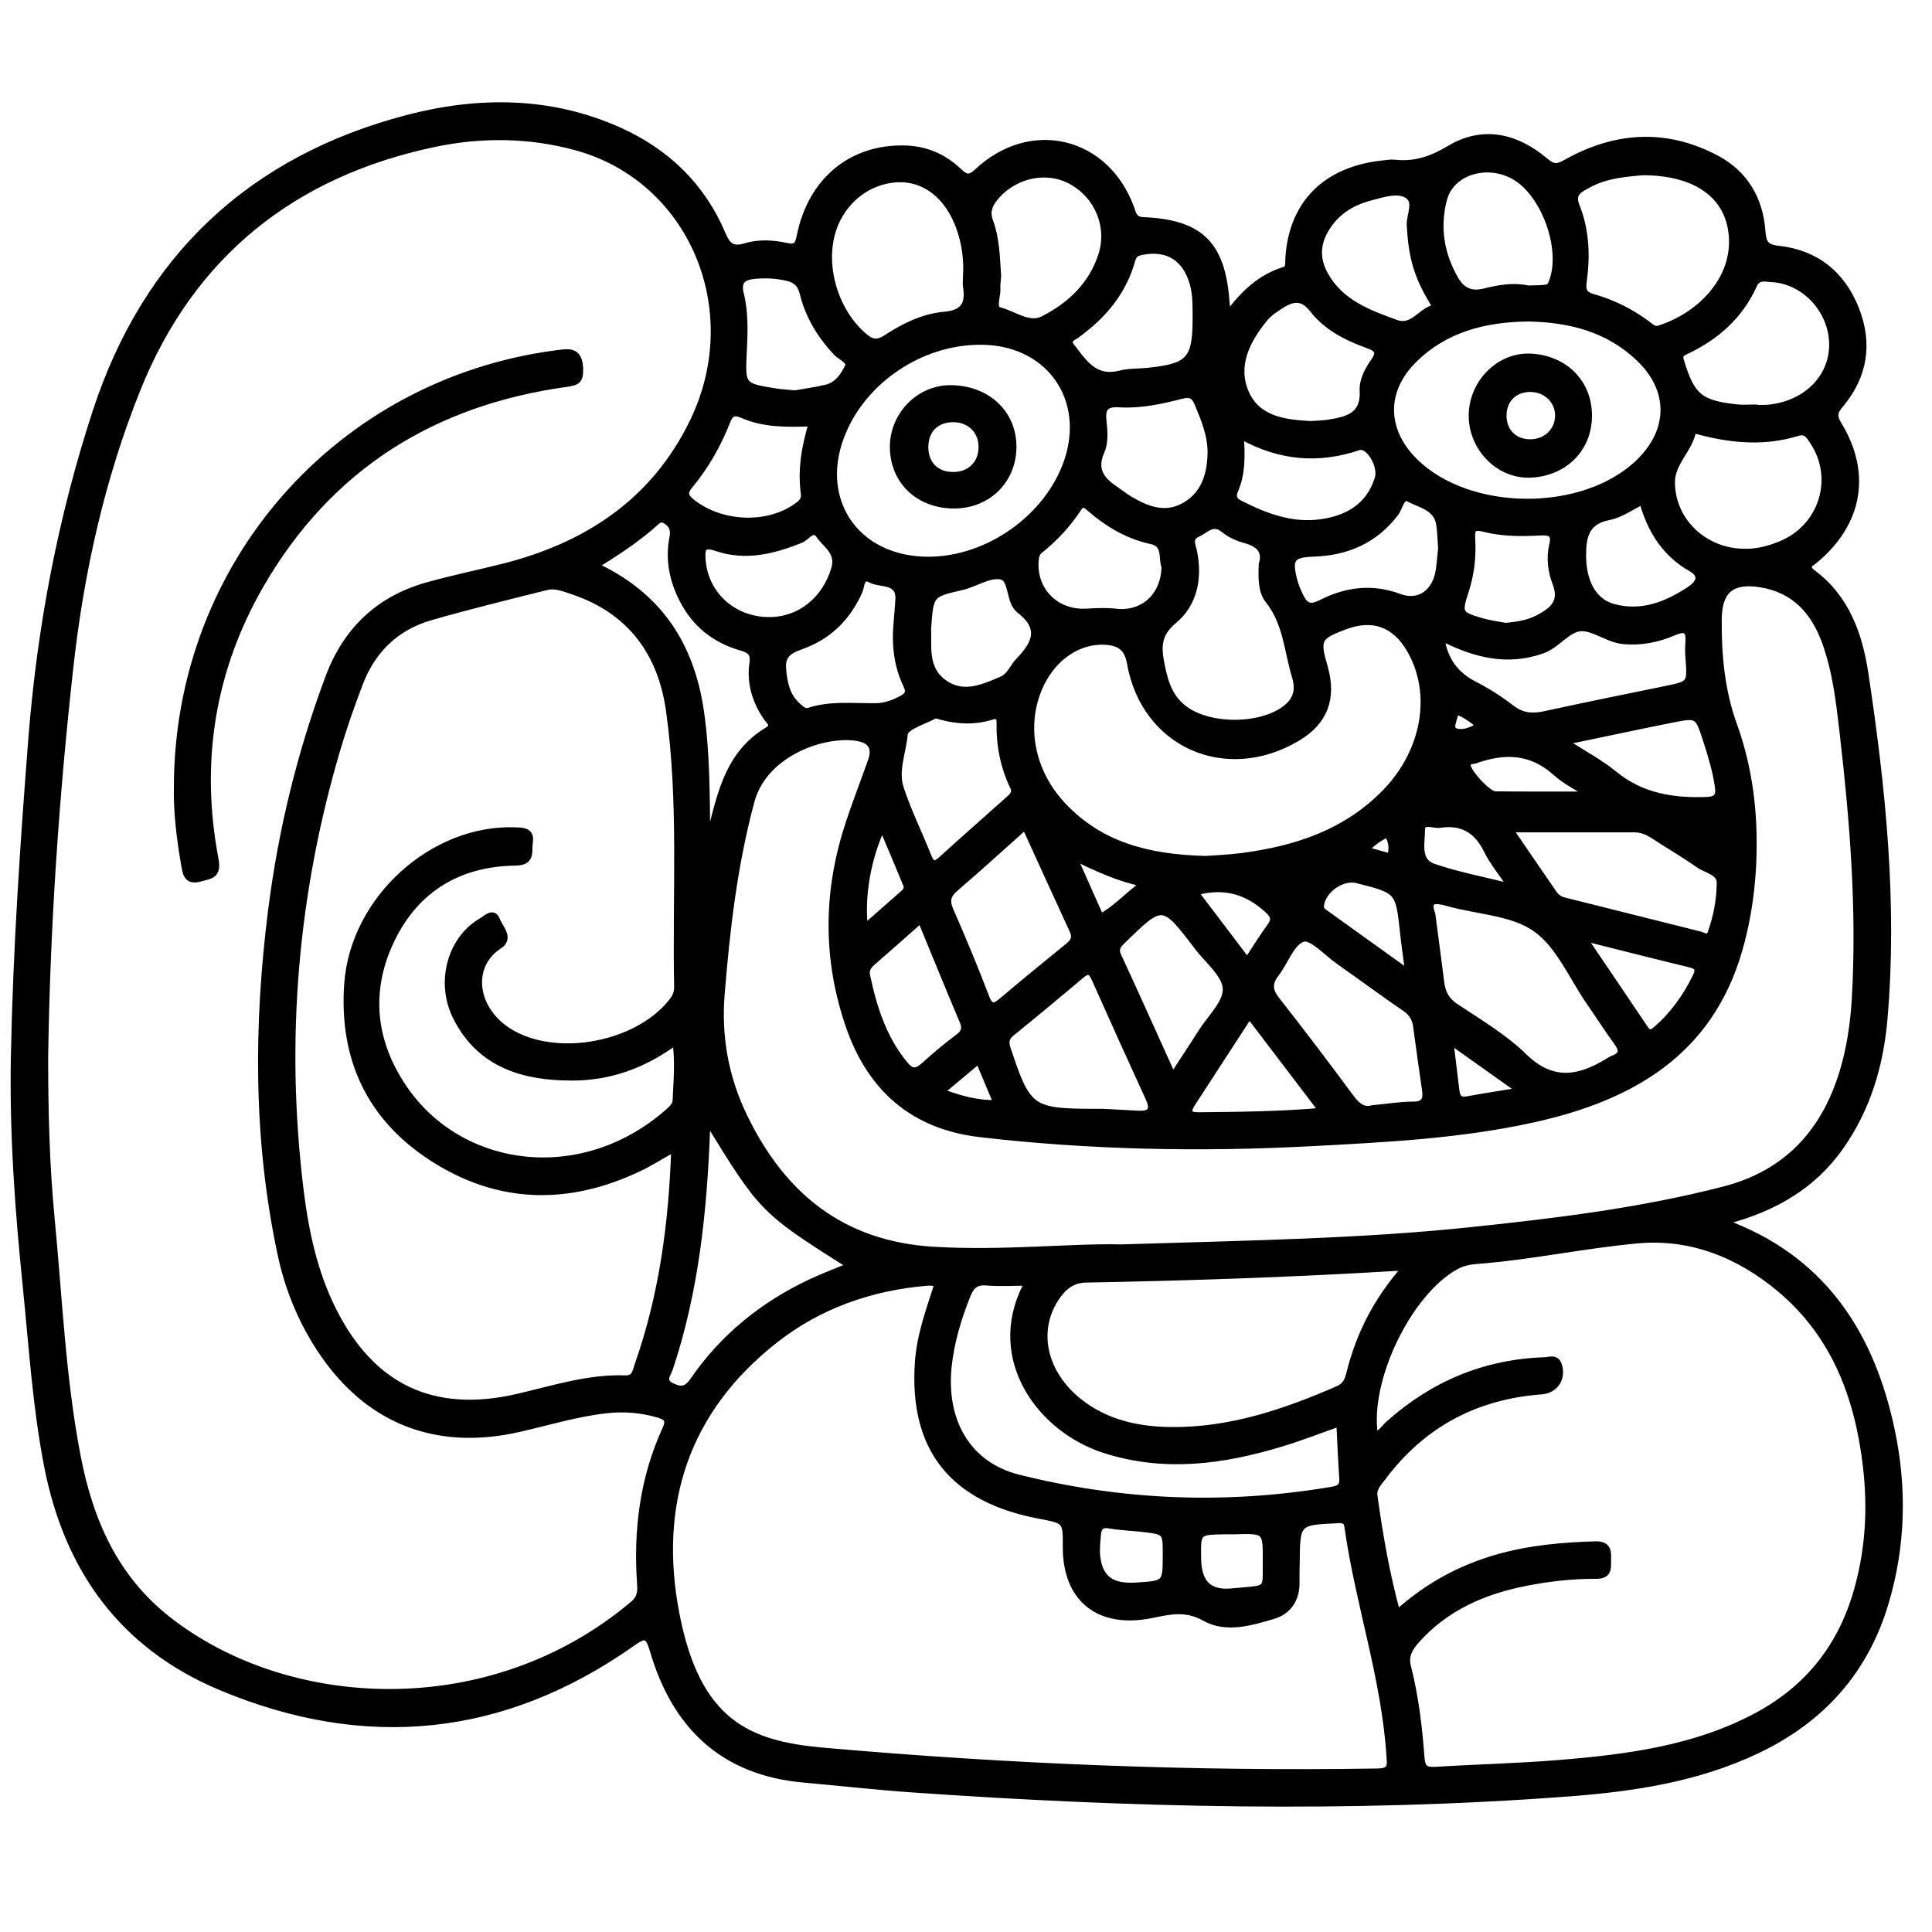 <?xml version="1.0" encoding="utf-8"?>
<!-- Generator: Adobe Illustrator 23.0.0, SVG Export Plug-In . SVG Version: 6.00 Build 0)  -->
<svg version="1.0" xmlns="http://www.w3.org/2000/svg" xmlns:xlink="http://www.w3.org/1999/xlink" x="0px" y="0px"
	 viewBox="0 0 3000 3000" style="enable-background:new 0 0 3000 3000;" xml:space="preserve">
<style type="text/css">
	.st0{stroke:#000000;stroke-width:10;stroke-miterlimit:10;}
</style>
<g id="Layer_1">
</g>
<g id="Layer_2">
	<g>
		<path class="st0" d="M1906.3,489.1c25.2-34.5,51.7-58.3,87.5-69.6c8.5-2.7,6.6-10.2,7-16.9c4.6-85.2,56.8-138.6,145-148.3
			c6.7-0.7,13.5-2,20.1-1.3c31.3,3.4,57.3-5.5,85-22.1c52-31.1,103.6-18.8,148.6,19.2c11.2,9.5,17.6,10.8,31.2,3.1
			c76.8-43.6,156.3-49,235.3-6.7c43.4,23.3,66.7,62.9,70.3,112c1.4,18.2,4.7,25.9,25,28.1c58.3,6.3,99.1,39,120.5,93.4
			c21,53.4,13.3,103.8-23.9,148c-9.4,11.2-11.3,17.9-3.1,31.2c46.2,75.8,32.4,152.8-36,210.1c-7.2,6-17.9,9.9-3.7,20.5
			c52.2,39,72.1,96.3,81.2,156.6c26.7,177.4,45.1,355.7,29.6,535.4c-6.1,71.4-25.9,139-68,198.9c-43,61.1-103.3,95.4-175.9,114.9
			c4.3,3.6,6.5,6.8,9.6,8c143.6,58,215,172.4,245.6,317.3c18.9,89.5,16.9,179-9.3,267.3c-31.5,106.5-99.1,181.7-198.7,229.3
			c-92.5,44.2-191.8,59.3-292.3,66.9c-341,25.9-681.9,17.6-1022.7-6.3c-55.4-3.9-110.6-10.2-166-15.1
			c-125.6-11.1-199.9-83.2-234.1-200.1c-7.9-27.2-14.2-24.3-33.7-10.6c-199.8,140.4-413.9,161.1-637.5,67.4
			c-152.2-63.8-238.4-182.7-269.6-344.2c-17.9-92.5-23.6-186.1-33.1-279.4c-12.1-118.2-20.6-236.8-18.3-355.8
			c3.2-164.8,14.3-329.1,27.1-493.4C62.7,973.5,94.9,804,148.9,639C227,400.3,390,247,632.4,183.5c110-28.8,222.4-28.9,329.5,19.4
			c73.5,33.2,128.5,86.2,160.1,161.2c7.6,18,15.4,24.7,36,18.4c20-6.1,42.2-4.9,62.8-0.4c15.6,3.4,18.5-1.3,21.4-15.8
			c17.4-86.2,80.3-137.7,163.4-135.4c32.2,0.9,59.9,13,82.8,34.8c10.7,10.1,16.4,12.9,29.3,0.9c82.8-77.7,199.7-49.6,238.5,56.5
			c3.6,9.7,4.3,18.5,19.5,19.1c87.9,3.8,121.4,36.9,128.3,124.2C1904.4,471.9,1905.1,477.3,1906.3,489.1z M69.8,1640.3
			c-0.1,84.3,2,168.7,10.1,252.6c11.9,122.9,16.9,246.6,40.3,368.2c19.1,99.3,57.2,187.9,139.7,253.1
			c185.3,146.4,501.8,164.1,723.7-23.6c10.6-9,11.5-18.4,10.7-30.3c-5.9-83.5,4-164.5,39.2-241.2c6-13,3-18.4-10.4-22.5
			c-27.1-8.1-54.4-10.2-82.3-7c-45.8,5.2-89.8,18.7-134.5,28.9c-130,29.8-237.3-13.1-310.2-125c-29-44.6-48.8-93.3-59.9-145.2
			c-38-177.2-37.5-355.8-14.9-534.7c15.7-123.8,45.1-244.6,88.9-361.7c27.5-73.4,78.2-121.7,153.6-142.8c38.6-10.8,78-18.9,117-28.7
			c130.9-32.9,235.5-101.8,295.4-226c84.3-174.5-2.6-376.7-181.1-425.8c-72.5-19.9-146.6-20.7-219.4-5.6
			C455.4,268.9,297.3,395,213.3,604.1c-55.4,137.9-87.9,283.2-104.3,431.2C86.6,1236.3,72.8,1437.9,69.8,1640.3z M1047.3,1783.3
			c-21.2,11.9-37.2,22.1-54.3,30.3c-110.3,52.9-219.4,51-322.6-16.1c-96.5-62.7-139.1-154.8-130.9-269.9
			c9.4-131.2,132.4-243.1,261.5-237.9c12.1,0.5,24.2,0.7,21.4,18.4c-2.2,13.7,4.5,30.7-21.7,31c-87,1.1-153.6,40.2-192,118.4
			c-39.1,79.5-31,159.3,18.3,231.9c89,131.2,280.4,155,413.7,34.4c4-3.6,8.5-9.3,8.7-14.1c1.2-29.9,4.3-59.9-0.2-92.3
			c-49.4,36.6-102.5,55.4-160.2,55.5c-75.5,0.2-143.4-19.4-180.7-93.4c-27.3-54.3-8.6-121.5,39.5-149.2c6.9-4,18.2-16.1,23.5-1.9
			c4.4,12.1,22.2,28.2,3.7,40.2c-50.3,32.5-39.2,106.2,25.5,138.9c72.2,36.5,185.3,14.1,238.3-46.8c6.9-8,13.2-15.8,13-27.7
			c-3-143.6,7.5-287.7-12.8-430.5c-12.6-88.9-60.2-154.1-148.4-184c-13.4-4.5-27.6-10.8-42-7.2c-60.2,15.1-120.6,29.8-180.3,47
			c-52.9,15.3-89.6,50.6-109.4,102c-13.3,34.7-25.6,70-36.1,105.7c-65.4,222.5-84.6,449.1-56.7,679.3c8,65.7,21.4,130.3,51.6,190.1
			c60.1,119.1,154.9,163.7,284.4,134.3c55.8-12.7,110.7-31.2,169-29c15,0.6,15.9-11.3,19.2-20.8
			C1028.2,2012.3,1043.4,1901,1047.3,1783.3z M1740.6,1937.3c203.2-6.2,373.8-9,543.6-26.8c132.3-13.9,264.4-29.9,393.6-63.4
			c95.9-24.9,154.5-88.1,183.1-180.8c11.6-37.6,17.3-76.6,19.6-115.9c8-139.2-3.3-277.7-19.3-415.8c-5.4-46.5-10.9-93.3-27.1-137.8
			c-17.2-47.3-47-80.7-99-89.6c-45.1-7.7-66.2,8.6-66.6,54.2c-0.5,55.8,4.6,111.2,23.7,164.1c19.1,52.8,28.4,107.2,30.2,163.1
			c1.9,62.6-4.3,124.4-21.4,184.8c-45.9,162-169.3,231.2-320.5,264.6c-113.3,25-229.1,30.7-344.6,36.8
			c-171.5,9.1-342.9,5.8-513.7-14c-104.7-12.1-171.2-71.5-204.4-168.9c-34.1-99.9-34.6-201.3-3.3-302.2
			c11.3-36.5,25.5-72.1,38.2-108.2c7.6-21.5-1-32.9-22.8-36.1c-52.1-7.7-143.3,24.2-163.4,98.8c-26.5,98.6-38.2,199-46.3,300.2
			c-5.3,66.4,6.3,129.4,35.2,189.2c59.6,123.2,152.1,198.6,293.4,207.3C1557.1,1947.5,1665.1,1935.3,1740.6,1937.3z M2134.7,2228.7
			c10-2.5,14.8-11.5,21.7-17.7c69.1-61.7,149.5-95.4,242.3-98.5c7.3-0.2,17.4-5.3,21.6,7.3c6.7,20.2-5.3,38.8-27,40.4
			c-102.4,7.7-184.9,51.8-246.5,134.3c-6.2,8.3-14.5,16.5-12.9,28c8.4,61.1,18.9,121.8,35.6,182.5
			c101.2-91.3,212.2-103.6,306.6-106.6c17.6-0.6,21.3,6.5,20.6,21.7c-0.6,13.3,3.4,26.6-18.6,26.5c-36.4-0.2-72.6,3.9-108.4,10.9
			c-65.4,12.8-124.3,38.2-169.8,89c-10.6,11.9-18.4,24-14,41.2c11.9,46.5,17.5,94.1,21.1,141.8c1.3,17.4,7.8,19.9,23,19
			c64.1-4,128.3-5.4,192.3-10.7c105.2-8.7,209.7-22.2,305-73c76.4-40.7,127.6-102.3,153.4-185.1c20.9-67.1,25.1-135.6,16.8-204.7
			c-12.6-105.8-48.5-201.6-132.2-272.4c-63.5-53.8-138.8-84.4-222-76.9c-83.7,7.5-166.4,25.7-250.5,32c-11.5,0.9-22.6,3.3-32.9,9.1
			C2186.2,2008.2,2121.1,2143.8,2134.7,2228.7z M1456.4,1992.5c-6.5-0.5-11.2-1.5-15.8-1.1c-87.9,7.2-168.7,35.4-237.8,89.8
			c-138.5,109.1-185.4,254.8-152.9,424.3c32.7,170.9,113.3,203.1,228.9,213.3c286.5,25.3,573.4,37,861,32.3
			c22.1-0.4,18.9-11.7,18-25.5c-7.9-120.9-48.4-235.7-65.2-354.9c-1.5-10.9-7.8-10.8-16.2-10.4c-61.7,2.6-62.7,3.5-63.2,64.6
			c-0.1,10.5-0.5,21.1-0.3,31.6c0.6,26.3-12.3,45.6-36.1,52.6c-34.6,10.2-72.9,21.8-105.9,3.2c-29.4-16.5-54.1-10.6-82.9-4.7
			c-81.8,16.6-133-25.1-132.7-105.5c0.2-40.9,0.2-40.9-41.9-48.9c-134.6-25.6-196.7-104-187.8-237.3
			C1428.4,2073.5,1443.1,2033.9,1456.4,1992.5z M1872.8,1334.1c14.4-1.1,35.4-1.9,56.2-4.6c84.4-11.1,162.5-37,223.3-100.4
			c61-63.7,75.8-152.2,37.7-219.2c-23.5-41.3-58-53.8-102.2-37.2c-41.2,15.5-43.6,20.2-31.2,62.7c14.1,48.7,0.2,85.4-41.9,110.4
			c-111.2,66.2-237.8,9.9-259.8-116.4c-3.9-22.5-15.5-31.2-36-33c-42.1-3.7-83,23.1-103.6,67.9c-28,61-14.6,133.4,34.8,186.1
			C1708.6,1313,1783.9,1332,1872.8,1334.1z M2181.3,1969.5c-8.8-0.6-12.4-1.2-15.9-0.9c-159.7,9.7-319.6,15-479.6,18
			c-21.7,0.4-35.4,12.6-46.4,29.3c-33.4,51-19,116.5,35.8,160.3c41.6,33.2,91,44.1,142.6,44.7c92,1.1,177-27.7,260.1-63.9
			c11.2-4.9,14.9-13.3,17.6-24C2110.3,2073.5,2136.8,2020,2181.3,1969.5z M1442,869.5c93.2-0.2,186.2-66.7,215.5-154
			c32-95.4-26.7-180.9-127-185c-92.1-3.7-183.8,53.4-220.7,137.6C1263.7,773.1,1327.2,869.7,1442,869.5z M2372.5,494.2
			c-66.3,0.9-127.6,16-176.4,63.8c-48.8,47.7-48.3,109.3-0.2,157.6c84.4,84.7,265,85.3,350.2,1.1c49.6-49,50-111.3-0.1-159.6
			C2497.8,510.4,2437.5,495.3,2372.5,494.2z M2080.1,2209.8c-31.2,11-59.6,22.1-88.7,31c-91.1,27.8-182.7,40.7-276.5,10.5
			c-99.3-32-179.2-140.5-122.1-253.7c0.6-1.2-0.7-3.4-1.4-6.1c-19.8,0-40,1.3-59.9-0.4c-16.7-1.4-23.9,6.3-29.5,20.3
			c-14.2,35.7-25.3,72.3-29.3,110.6c-8.9,86.2,31.2,153.4,108.6,172.7c160.8,40.3,323.4,46.7,487.2,18.9c11.6-2,17-5.7,16.1-18.2
			C2082.7,2267.8,2081.6,2240.1,2080.1,2209.8z M2550.3,267.1c-22.1,2.3-54.9,3.6-84.1,19.7c-11.7,6.4-26.6,12.5-18.6,32.5
			c15.4,38.2,16.8,78.4,11.2,118.5c-2.1,15,2.3,20.2,15.8,24c30.5,8.7,58.6,22.9,84.1,42c5.2,3.9,9.7,9.1,17.7,6.6
			c66.6-21.1,124.6-82.2,111.6-155.7C2678.2,299.7,2629.3,267,2550.3,267.1z M2223.8,1419.6c4.9,37.6,9.5,71.7,13.8,105.9
			c2,15.9,7.8,27.8,22.3,37.5c36.6,24.4,75.4,47.2,106.6,77.6c44,42.9,85.6,35.3,130.9,7.3c2.4-1.5,5-2.9,7.6-4
			c15.3-5.8,14.3-14.2,5.6-26c-14.7-20-28-41.1-42.2-61.5c-27.2-39.2-47.3-88.9-84-114.6c-36.8-25.7-90.5-26.7-136.4-39.8
			C2227.2,1396.2,2215.3,1396.7,2223.8,1419.6z M1959.6,876c6.2-19.7-3.7-31.5-26-37.5c-11.7-3.1-23.8-8.7-33.2-16.3
			c-17.2-14-27.6,0.7-40.6,6.6c-14.4,6.5-8.2,17.3-6.2,27c8.7,41.5,0.8,81.5-30.7,107.7c-26.4,22-24.7,42.5-19.2,70.1
			c5.6,28.3,14,53.3,39.4,70c38.5,25.4,108.9,25.5,147.9,0.3c20.2-13.1,27.4-29.3,20.1-53.5c-12.2-40-13.5-83.1-41.5-118.2
			C1958.5,918.4,1958.7,897.9,1959.6,876z M1097.6,1738.3c0,5.5,0.2,10.9,0,16.4c-4.8,125.6-17.5,250-57.6,370.1
			c-3.1,9.3-13.7,20.1,4.5,28.3c15.6,7.1,23.1,3.3,32.4-10.2c46.2-66.8,107.4-116.4,180.6-151.1c20.2-9.6,41.3-17.4,62.7-26.3
			C1184.2,1879.3,1184.2,1879.3,1097.6,1738.3z M1500.3,428.9c1.6-23.5-1.3-50.9-11.1-77.2c-17.7-47.7-53.1-75.3-94.8-73.7
			c-46.2,1.7-86.7,33.7-101.3,79.8c-17.9,56.6,4.6,128.5,50.6,165.9c11.9,9.7,20.6,8.8,32.8,0.9c27.4-17.8,57.2-32.7,89.7-35.5
			c30.9-2.6,38.5-17.4,34.1-44.4C1499.7,441,1500.3,437.1,1500.3,428.9z M2130.9,1721.2c23.5-2.2,43.5-5.6,63.5-5.6
			c17.9,0,20.8-8.5,18.7-23.2c-4.8-33.1-9.5-66.2-13.9-99.3c-1.6-12.1-7.2-20.5-17.6-27.7c-34.7-23.7-68.5-48.7-102.8-72.9
			c-18.7-13.1-42.2-39.3-55.6-35c-17.9,5.7-27.6,35.9-42,54.6c-11,14.3-10.6,25.7,0.8,40.2c39,49.6,77,99.9,114.5,150.5
			C2106.5,1716.6,2116.8,1725.5,2130.9,1721.2z M2709.2,857.1c19.5,0.5,38.1-4.6,55.7-11.8c64.6-26.3,88.4-102.5,50.2-159.9
			c-5.6-8.3-9.9-17.8-24.6-13.2c-48.9,15.1-98.1,11.3-147-1c-5.4-1.3-13.9-5-15.4,1c-6.7,27.1-31.9,47.2-32.2,75.4
			C2595.1,808.7,2646.9,857.3,2709.2,857.1z M2344.2,1287.5c23.5,34.3,46.1,67.1,68.5,99.9c4,5.8,9,9.3,16,11.1
			c70.3,17.5,140.5,35.3,210.8,52.8c5.7,1.4,13.4,7.7,17-2.4c9.1-25.3,14.2-52.1,14.2-78.5c0-16.6-21.4-19.5-33.4-28
			c-21.8-15.5-45.1-28.7-67.4-43.5c-9.8-6.6-19.8-11.4-31.8-11.4C2475.2,1287.5,2412.1,1287.5,2344.2,1287.5z M2723.5,633.1
			c0,0.1,0,0.3,0,0.4c7.6,0,15.4,0.7,22.9-0.1c58.7-6,99.7-47.5,98.9-99.7c-0.9-52.6-43.6-98.3-95-100.7c-9.6-0.4-20.8-4.2-26.9,9.5
			c-21.8,48.5-59.3,81.2-106.7,103.3c-7.2,3.4-9.3,6.1-6.7,14.9c16.8,55.1,29.4,66.1,87.8,72.3
			C2706.2,633.9,2714.9,633.1,2723.5,633.1z M2237.7,989.7c5.5,36.2,22.8,58.6,52.1,73.5c20.4,10.4,39.9,23.1,58.1,37
			c16.3,12.4,32.4,13.1,51.2,9c61.6-13.4,123.5-26,185.3-38.6c40.8-8.3,40.8-8.1,37.8-48.6c-0.6-7.6-0.8-15.4-0.2-23
			c1.4-18.5-2.4-26.1-23.2-17.1c-24.7,10.7-51.1,15.9-78.5,13.2c-23.4-2.3-44.3-20.3-64.5-20c-21.2,0.4-37.4,26.3-60.5,34.6
			C2340.1,1029.3,2289.7,1016.3,2237.7,989.7z M1549.6,428.5c-0.5,6.7-1.6,13.4-1.2,20c0.7,11.7-8,30.7,4,33.7
			c22.2,5.6,45.1,24.9,67.5,13.5c41.6-21.2,75.2-52.5,90.4-99.1c14.4-44.3-5.1-92.3-46.5-115.1c-38.7-21.4-89.2-10.3-118.8,25.5
			c-9.2,11.2-13.2,22.3-7.8,36.8C1547.2,371,1547.6,399.9,1549.6,428.5z M1097.9,1302.6c7.2-3.3,5.4-8.9,6.5-13.1
			c14.9-59.7,28.5-120,87-155.2c13-7.8,3.1-14.1-1.1-20.3c-17.4-25.4-26-53.6-21.6-84c2.4-16.6-4.3-20.8-18.3-24.9
			c-40.4-11.6-71-36-90.5-74c-15.8-30.8-22-62.9-15.3-97.1c2.1-10.6-0.4-18.5-9.5-24.7c-5.7-3.9-10.4-4.1-15.3,0.4
			c-28.6,26.1-60.8,47.3-95.7,68.7c99.2,46.2,148.9,122.9,164,226.3C1097.5,1170.3,1097.1,1236,1097.9,1302.6z M1712.4,1726.8
			c14.5,0.8,33.7,1.6,52.8,2.8c18.9,1.2,28.2-3.4,18.5-24.5c-28.3-61.6-56.2-123.5-83.8-185.4c-5-11.2-9.9-14.6-20.6-5.6
			c-35.8,30.3-71.9,60.2-108.3,89.7c-8.9,7.2-10.2,13.9-6.6,24.6c31.1,94,36.4,98.1,134.9,98.4
			C1702.1,1726.8,1704.9,1726.8,1712.4,1726.8z M1591.8,1283.2c-38,33.9-72.6,65.5-108.1,95.9c-12.1,10.3-14.7,19.4-8.1,34.4
			c19.5,44.5,38.1,89.4,55.5,134.8c7.1,18.5,14,15,25.7,5.1c33.5-28.4,67.5-56.2,101.6-83.9c8.4-6.8,12.6-13.3,7.5-24.3
			C1641.6,1392.5,1617.6,1339.7,1591.8,1283.2z M2035,658.8c9.5-0.7,19.2-0.7,28.6-2.3c28.5-4.7,54.8-10.6,52.7-49.7
			c-0.9-15.9,7.4-31.9,16.8-45.1c10.1-14.2,6.7-20.2-8.7-25.7c-32.7-11.8-64.2-27.5-85.7-55.2c-15.8-20.4-30.6-18.4-48.3-7.4
			c-9.6,6-19.7,12.6-26.7,21.2c-27.7,34-47.9,73.3-29,116C1952.6,651.1,1994.5,656.8,2035,658.8z M1452.7,1110.2
			c-14.3,8.3-47.2,17.7-48.2,29.8c-2.3,27.8-15.2,56.7-6.1,84.1c11.9,36.1,28.9,70.4,43,105.8c4.9,12.3,9.7,14.6,20.1,5.1
			c34.6-31.5,69.7-62.3,104.6-93.5c5.8-5.2,11.8-10.3,7.4-19.4c-15.2-31.5-21.7-64.9-21-99.8c0.2-8.7-3.1-12.5-12.1-9.8
			C1513.2,1120.9,1486.1,1120.4,1452.7,1110.2z M2373.1,448.3c33-0.6,33-0.6,36.9-10.6c19.7-50.4-11.6-137.5-59-164
			c-42.7-23.9-98-6.9-109.1,35.8c-11.3,43.1-4.6,85.4,17.9,124.2c9.9,17,23.6,24.7,45.6,19.1
			C2327.2,447.3,2350.1,443.4,2373.1,448.3z M1856.9,493.8c-0.2-18.1,0.5-36.2-4.7-54.1c-11.2-39-38.8-56.5-78.2-49
			c-8,1.5-13.4,3.3-16,12.8c-13.8,50.2-45.5,87.4-87.1,117.2c-5.3,3.8-15.4,6.9-7.2,17.3c19.2,24.7,36,52.5,75.4,42.4
			c13.7-3.5,28.5-2.8,42.8-4.2C1847.1,569.4,1856.8,558.7,1856.9,493.8z M1880.1,704.5c0.5-27.7-9.7-52.4-20-77.2
			c-5.1-12.3-10.5-16.8-25.8-12.9c-31.3,8.1-63.4,15.1-96,13.1c-23-1.4-27.4,7.2-25,27.9c1.7,14.9,2.7,32.3-3.1,45.3
			c-13.6,30.5,1.9,46.3,24.1,61c6.4,4.2,12.3,9.2,18.9,13.1c27.3,16.4,56.2,27.8,86.5,10.3C1869.9,767.7,1879.2,737.7,1880.1,704.5z
			 M1392.9,963c0.8-10.5,1.8-21,2.4-31.5c1.8-31.7-27.7-23.1-42.9-31.4c-15.7-8.6-14.6,10.4-18.1,18.1
			c-17.3,38.4-44.6,67.1-83.4,82.5c-19.4,7.7-37.6,11.4-35.2,38.5c1.9,21.7,5.9,41.6,22.8,56.8c5,4.5,10.6,10.2,17.5,8
			c34.5-11.3,69.9-6.5,105-7.1c13.3-0.3,26.1-4.9,38.2-11.2c9.7-5.1,14.2-9.8,8.3-22C1392.1,1032,1389.3,997.8,1392.9,963z
			 M2230.1,477.3c-29.9-47-37.8-76.6-40.7-127.5c-0.9-16.3,13-38.7-6.3-48c-15.3-7.4-35.6-0.4-53.3,4.1
			c-27.8,7.1-51.4,20.4-67.8,44.6c-16.5,24.1-19.3,49.4-4.9,75.6c24.1,43.9,67.6,59.9,110.8,75.5
			C2194.9,511.2,2206.4,481.2,2230.1,477.3z M1808.6,880.2c-5.3-12.6,2.7-35.2-20.5-40.2c-36.8-7.9-67.5-26.2-95.4-50.3
			c-6.2-5.4-11.6-10.6-18.2-0.5c-16.4,25.1-36.6,46.7-59.9,65.4c-4.8,3.8-6.2,9.1-6.7,15.2c-4.1,47,31.7,83.1,79.4,80.3
			c15.2-0.9,30.6-1.6,45.6,0.1C1774.7,954.9,1807.6,926.1,1808.6,880.2z M1821.1,1671.1c17.1-26.3,30.9-46.9,44.1-67.9
			c14.2-22.5,39.5-45.9,38.5-68c-1-22.2-28-43.5-44.2-64.8c-54.1-71.1-54.1-70.9-118.2-7.9c-7.3,7.2-9.3,12.5-5,21.9
			C1764.2,1544.8,1791.5,1605.5,1821.1,1671.1z M1260.8,657c-38.2,1.4-74,2-106.8-12.3c-15.1-6.5-20-2.8-25.2,10.2
			c-14.1,35.7-32.9,68.9-57.4,98.4c-9.7,11.7-8.1,17.9,3.8,27.1c45.1,35,115.1,38.3,161,6.5c7.4-5.1,13.7-10.1,12.3-20.4
			C1243.6,730.1,1249.3,694.5,1260.8,657z M2238.1,851.8c-0.9-12.5-1.1-25-2.9-37.3c-4-26.8-29.9-30.9-47.9-40.4
			c-11.1-5.8-14,14.3-20.3,22.6c-32,42-75.1,60.8-126.4,62.6c-34.3,1.2-39.8,7.5-31.5,40.8c2.3,9.2,6.1,18.1,10.4,26.7
			c6.8,13.7,14.5,18.4,31.4,9.8c38.6-19.8,79-25.6,121.9-9.6c29,10.8,53.1-4.6,60.4-35.2C2236,878.7,2236.5,865.1,2238.1,851.8z
			 M1440.8,976.1c1.3,26.5-6,62,25,84.2c29.6,21.2,59.8,7.9,89.3-4.8c13.9-6,17.4-19.5,26.3-28.7c25.9-26.9,38.5-51,1.3-79.8
			c-16.2-12.5-10.4-47.6-27.4-51.9c-18.2-4.6-40.9,11.4-62.2,16.3C1444.9,922.6,1444.7,922.1,1440.8,976.1z M1234.5,611.2
			c13.2-2.4,31.2-4.8,48.7-9c17.3-4.1,27.3-19.2,33.8-33.1c4.1-8.9-11.9-14.8-18.7-22.1c-24.6-26.5-42.9-56.4-51.5-91.6
			c-3.4-13.7-10.2-20.9-24.3-24.2c-17.1-4-34-4.8-51.3-3.1c-17,1.6-26.1,8.3-21.3,27.7c7.2,29.1,6.3,59,4.8,88.7
			c-2.8,55.3-3.1,55.3,52,64C1214.2,609.6,1221.9,609.9,1234.5,611.2z M1926.4,676.5c2.1,32.3,2.3,59.2-8.6,84.5
			c-4.4,10.3-2,16.1,7.3,20.8c39.8,20.3,81,35.9,126.5,29.4c41.4-5.9,74.4-25,88-67.8c6.4-20.4-14.4-54.5-30-49.2
			C2047.3,715.2,1987.4,710.6,1926.4,676.5z M1429.8,1428.1c-27.3,24.1-51.5,45.7-75.9,66.9c-6.3,5.5-9.6,11.3-7.8,19.9
			c10.5,49.9,25.6,97.5,58.9,137.9c10.9,13.2,18.6,12,30.1,1.6c16.9-15.4,34.5-30.1,52.8-43.8c10.4-7.7,11.7-14.4,6.6-26.2
			C1472.9,1533.7,1452.3,1482.6,1429.8,1428.1z M1193.5,963.2c49.1,0.3,88.5-32.4,102.3-80.5c7.4-25.8-13.3-36.3-23.7-51.5
			c-9.8-14.2-19.5,3.3-28.4,6.9c-42.6,17.1-85.8,28-130.7,12.8c-23.5-8-23.6,2.7-22.2,19.8C1095.2,923.5,1138.8,962.9,1193.5,963.2z
			 M2429.8,1151.7c29.5,19.1,54.9,32.5,76.7,50.3c42,34.5,90,42.2,142,40.6c17.2-0.5,21.6-5.8,19.3-21.6
			c-3.6-24.7-10.8-48.5-18.5-72.1c-12.8-39.3-12.9-39.7-53.7-31.6C2542.5,1127.9,2489.5,1139.3,2429.8,1151.7z M2550.4,778.5
			c-17.8,8.6-34.2,20.6-52.1,24.1c-35.8,6.9-40.5,30.5-40.4,60.1c0.1,41.3,16.5,71.6,47.1,80c44,12.1,83.1-3.6,118.8-27.1
			c8.4-5.6,25.2-19.8,2.4-32.9C2585.7,859.7,2562.7,823.3,2550.4,778.5z M2337.8,972.2c19.6-1.8,36.4-4.6,51.9-13
			c21.5-11.7,37.3-24.3,25.9-53.8c-7-18.2-9.8-38.9-5-59.2c4.1-17.1-2.4-20.6-19.4-19.7c-29.2,1.6-58.8,1.6-87.4-5.8
			c-17.3-4.5-19,1.9-18.1,16.9c1.6,26.8-1.4,53.5-9.7,79.1c-11.5,35.5-11,37.6,24.8,48.1C2313.5,968.4,2326.9,970.1,2337.8,972.2z
			 M2053,1725.2c-39.4-51.7-75.5-99.2-113-148.5c-30.6,47.2-59.2,91.3-87.9,135.3c-8.5,13-9.3,20.3,10,20.1
			C1924.1,1731.4,1986,1731.1,2053,1725.2z M2458.9,1456c33.7,49.8,64.7,95.2,95.3,140.9c5.9,8.9,10.5,7.7,17.6,1.5
			c26.4-22.8,46.1-50.5,61.4-81.7c5.7-11.6,3.3-16.6-9.4-19.6C2570.4,1484.2,2517.2,1470.6,2458.9,1456z M2187,1510.5
			c-3.4-26.3-6.1-44.2-8-62.1c-7.1-65.6-7-65.6-71.8-82c-23.3-5.9-53.4,15.6-56.4,39.7c-0.7,6.1,2.6,8.5,6.5,11.3
			C2098.3,1446.8,2139.3,1476.2,2187,1510.5z M1915.4,2377.5c-4.8,0-9.5-0.1-14.3,0c-41.6,0.7-41.6,0.7-41,42.6
			c0,1.9,0.1,3.8,0.2,5.7c2,32.9,17.8,48.9,51.9,45.7c58.7-5.6,53.3,0.5,53.6-45.3C1966.2,2375.9,1966.2,2375.9,1915.4,2377.5z
			 M1810.5,2414.8c0.1-36.6,0.1-36.7-36.4-41c-17-2-34.3-2.4-51.2-5.4c-13.3-2.4-17.6,3.6-18.4,14.7c-0.9,11.4-2.3,23-1,34.2
			c3.9,33.9,22.5,47.4,60.1,45.1C1810.4,2459.4,1810.4,2459.4,1810.5,2414.8z M2467.7,1234.1c-19.1-12.4-37.5-21.4-52.1-34.6
			c-37.9-34.2-79.6-35.1-124.5-19.1c-5,1.8-12-0.2-12.3,8.3c-0.3,9.7,31.9,45,42.7,45.1C2368.9,1234.3,2416.5,1234.1,2467.7,1234.1z
			 M2346.5,1377.3c-14.9-22.3-28.6-38.6-37.7-57.2c-15.4-31.5-39-44.9-73.1-39.6c-9.9,1.5-28.1-8.3-28,8.5
			c0.2,19.7-8,48.1,18.2,57.1C2263.2,1358.9,2302.5,1366.2,2346.5,1377.3z M1855.9,1385.5c27,35.6,53,69.9,80.8,106.5
			c13.4-20.3,23.9-37.3,35.6-53.4c7.8-10.8,6-16.8-4-25.9C1936.9,1384.2,1901.7,1372.8,1855.9,1385.5z M1342.7,1440.1
			c20.7-18.2,38.6-33.8,56.4-49.6c5-4.4,11.4-8.9,8.3-16.6c-11.7-28.9-24-57.6-37.5-89.7C1347.3,1332.4,1337,1391.7,1342.7,1440.1z
			 M2360.4,1693.7c-39.2-27.9-71.4-50.7-108.6-77.2c3.7,30.4,6.5,54,9.4,77.5c1.2,9.9,5.4,15.6,17.1,13.4
			C2302.5,1702.9,2326.9,1699.2,2360.4,1693.7z M1776.2,1372.1c-39.1-8.3-70.4-22.8-108.7-41.1c15.9,35.7,28.4,63.8,41.4,93
			C1733.4,1410.9,1749.9,1390.9,1776.2,1372.1z M1461.3,1695.4c29.5,10.9,55.5,18.6,86.3,17.7c-9.8-23.3-18.4-43.7-27.9-66.6
			C1499.2,1663.7,1481.8,1678.2,1461.3,1695.4z M2158.9,1330.3c4-13.6,2.3-24.3-4.7-35.4c-11.7,6.1-22.5,12.4-33.5,24.9
			C2135.6,1323.9,2147,1327,2158.9,1330.3z M2260.5,1103.6c-1.4,11.8-11.2,26.7-1.6,31.5c9.4,4.7,25.4,0.5,38-8.6
			C2285.9,1116.9,2274.8,1109.3,2260.5,1103.6z"/>
		<path class="st0" d="M275,1221.5c0.7-344.9,250.7-628.5,589.3-672.7c18.7-2.4,35-5.7,36.2,23.3c0.7,18.6-4.4,21.4-20.7,23.6
			C672.6,624.3,511.1,725,405.5,907c-76.8,132.4-99.9,276.4-71.2,427c4.9,25.5-7.4,25.4-22.9,29.8c-22,6.2-22.8-8.2-25.5-23.3
			C278.9,1299.7,274.1,1258.9,275,1221.5z"/>
		<path class="st0" d="M1481.3,784.6c-54.4-0.1-93.6-37-94.5-89c-0.9-50.4,40-92.8,89.3-92.5c57.3,0.3,98.4,39.4,97.2,92.7
			C1572.2,747,1533.2,784.6,1481.3,784.6z M1524.5,694.2c0-25.1-17.7-43-43-43.6c-27.3-0.6-45,16.6-45,43.7
			c0,26,16.6,43.1,42.3,43.6C1505.6,738.6,1524.5,720.4,1524.5,694.2z"/>
		<path class="st0" d="M2467,645.9c0,50.6-37.8,88.8-90.9,90.8c-49.6,1.8-90.8-41.8-90.5-91.8c0.3-50,42.1-93.4,91.5-90.8
			C2429.8,556.9,2467.4,594.4,2467,645.9z M2419.7,645.8c0.3-24-19.1-42.4-44.2-42.2c-24.3,0.3-41,17-41.2,41.3
			c-0.2,24.4,16.2,41.6,40.3,42.2C2399.8,687.9,2419.4,669.9,2419.7,645.8z"/>
	</g>
</g>
</svg>

